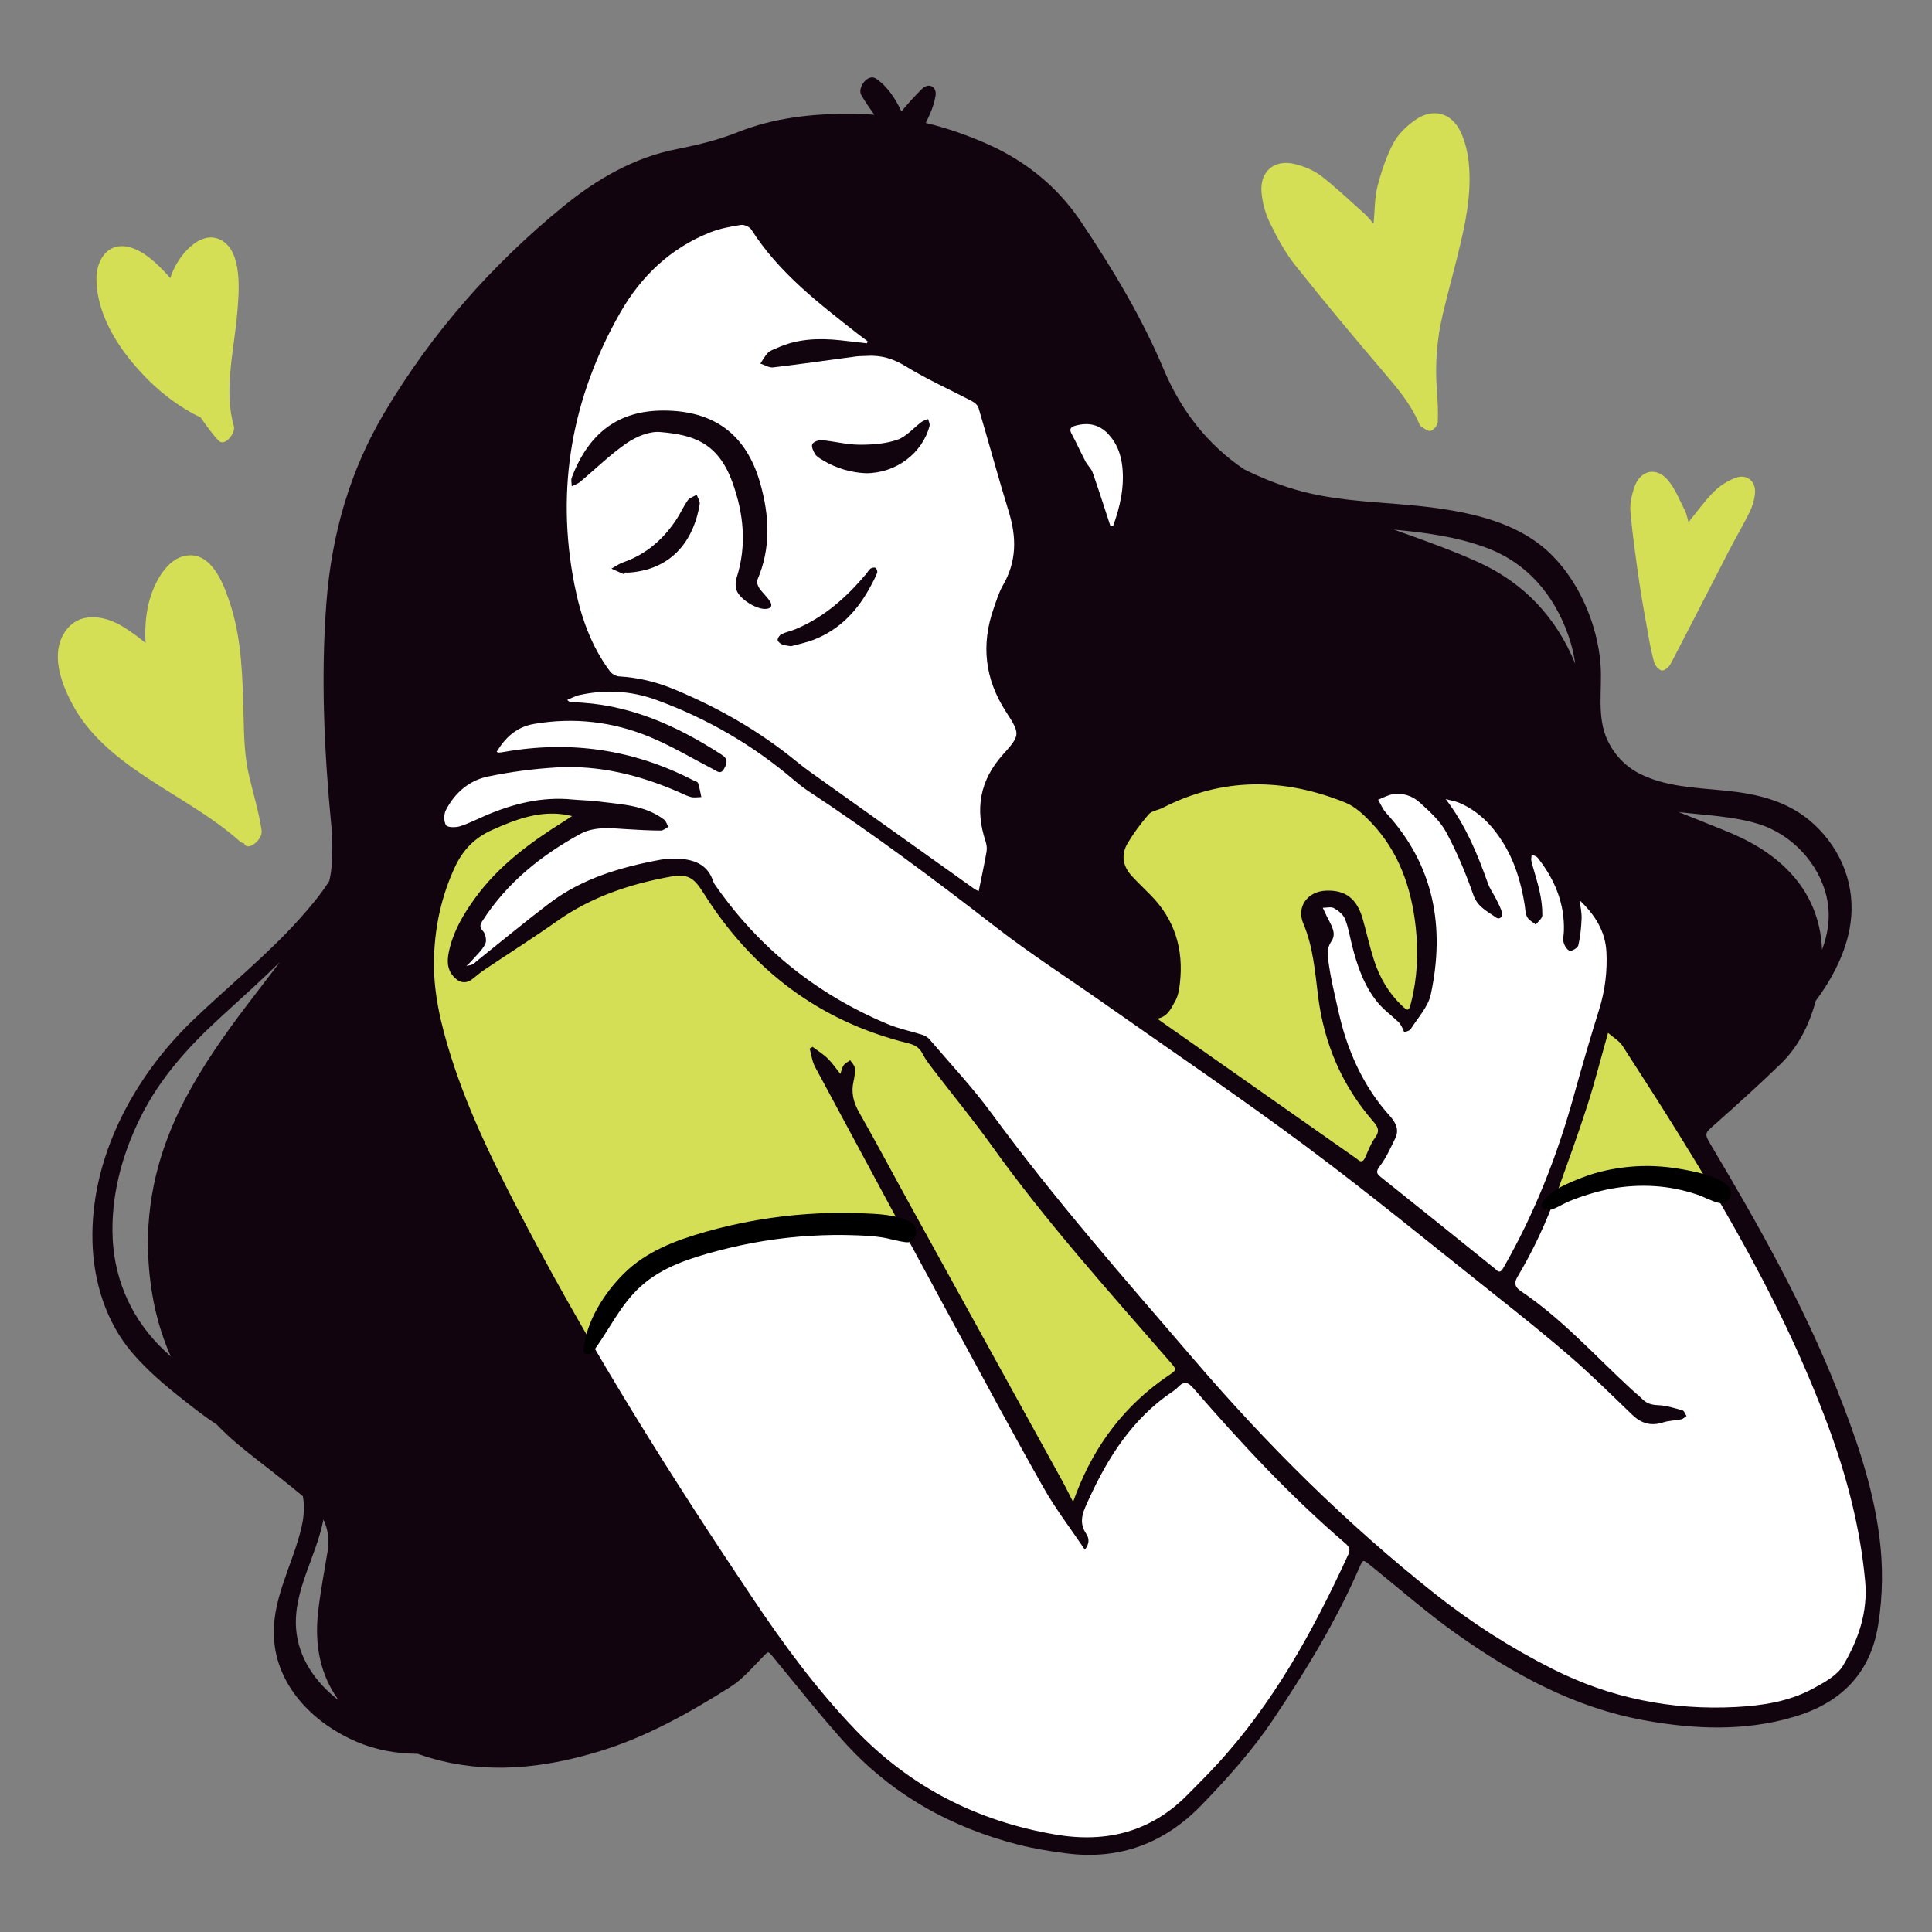<?xml version="1.0" encoding="UTF-8" standalone="no"?>
<!DOCTYPE svg PUBLIC "-//W3C//DTD SVG 1.1//EN" "http://www.w3.org/Graphics/SVG/1.1/DTD/svg11.dtd">
<svg width="100%" height="100%" viewBox="0 0 340 340" version="1.1" xmlns="http://www.w3.org/2000/svg" xmlns:xlink="http://www.w3.org/1999/xlink" xml:space="preserve" xmlns:serif="http://www.serif.com/" style="fill-rule:evenodd;clip-rule:evenodd;stroke-linejoin:round;stroke-miterlimit:2;">
    <rect x="0" y="0" width="340" height="340" fill="#808080" stroke="none"/>
    <g transform="matrix(1,0,0,1,-2742,-314)">
        <g id="img_1-3" transform="matrix(1.06,0,0,1.087,-164.941,-27.489)">
            <rect x="2742.93" y="314.165" width="320.817" height="312.795" style="fill:none;"/>
            <g transform="matrix(0.944,0,0,0.92,2717.84,-17.399)">
                <g>
                    <g transform="matrix(1,0,0,-1,47.472,704.364)">
                        <path d="M57.09,222.701C57.09,222.701 63.376,280.533 78.462,293.105C93.549,305.677 123.721,311.963 123.721,311.963L148.866,295.619C148.866,295.619 176.524,275.504 181.553,265.446C186.582,255.389 190.353,241.559 196.639,242.816C202.925,244.074 228.228,244.856 240.496,229.274C245.67,222.701 253.213,216.415 253.213,216.415L260.757,206.358C260.757,206.358 275.843,198.814 279.615,195.043C283.386,191.271 299.73,186.242 290.93,173.67C282.129,161.098 275.843,156.069 275.843,156.069L276.234,147.336L278.357,138.469C278.357,138.469 306.016,98.238 307.273,78.123C308.53,58.008 311.045,51.722 293.444,41.664C293.444,41.664 254.1,36.972 226.627,66.976L218.689,72.541C218.689,72.541 208.478,47.06 194.702,34.619C194.702,34.619 184.696,14.634 158.295,20.92C158.295,20.92 130.636,27.206 113.035,56.122C95.434,85.037 57.718,110.181 57.718,110.181L43.889,144.126L45.146,181.842L55.204,214.529L57.09,222.701Z" style="fill:white;fill-rule:nonzero;"/>
                    </g>
                    <g transform="matrix(1,0,0,-1,48.346,729.114)">
                        <path d="M115.615,196.91C109.749,203.812 101.984,216.236 99.396,215.89C96.807,215.545 80.76,213.647 76.102,209.16C71.443,204.674 60.573,196.392 59.193,197.6C57.812,198.808 59.537,207.781 64.196,212.094C68.854,216.408 82.314,225.899 82.314,225.899C82.314,225.899 74.376,226.933 70.925,225.899C67.474,224.863 58.675,220.549 57.985,220.549C57.294,220.549 47.287,198.808 47.287,198.808C47.287,198.808 67.302,143.593 67.302,142.385C67.302,141.178 80.07,124.267 80.07,124.267C80.07,124.267 76.965,142.385 98.187,149.115C119.41,155.843 139.082,150.667 139.082,150.667L166.516,101.836C166.516,101.836 171.348,114.95 175.834,119.437C180.319,123.923 185.841,127.028 185.841,127.028L139.426,185.522C139.426,185.522 121.481,190.008 115.615,196.91" style="fill:rgb(212,223,86);fill-rule:nonzero;"/>
                    </g>
                    <g transform="matrix(1,0,0,-1,73.232,656.824)">
                        <path d="M190.115,159.475L158.539,168.448L144.045,157.75L153.88,116.166L191.84,90.974C191.84,90.974 197.707,95.633 196.155,98.739C194.601,101.845 186.664,110.644 185.974,119.963C185.284,129.28 181.315,135.664 182.523,137.216C183.731,138.769 188.563,139.805 189.597,137.734C190.633,135.664 192.186,126.173 194.601,123.24C197.017,120.307 200.468,117.719 200.468,117.719C200.468,117.719 207.543,128.417 204.092,136.699C200.641,144.981 190.115,159.475 190.115,159.475" style="fill:rgb(212,223,86);fill-rule:nonzero;"/>
                    </g>
                    <g transform="matrix(1,0,0,-1,89.301,704.058)">
                        <path d="M223.567,169.611C223.049,169.267 219.598,166.506 219.598,166.506L206.522,127.275C206.845,128.203 209.536,134.901 220.288,136.827C231.85,138.898 241.339,131.824 241.339,131.824C241.339,131.824 224.085,169.956 223.567,169.611" style="fill:rgb(212,223,86);fill-rule:nonzero;"/>
                    </g>
                    <g transform="matrix(1,0,0,-1,37.427,686.967)">
                        <path d="M319.1,56.292C317.924,65.271 314.949,73.754 311.629,82.128C305.694,97.1 297.827,111.075 289.615,124.873C288.244,127.179 288.334,127.082 290.285,128.81C294.159,132.241 297.996,135.72 301.713,139.319C304.802,142.31 306.697,146.051 307.848,150.194C307.872,150.277 307.891,150.36 307.914,150.444C310.44,153.836 312.493,157.574 313.557,161.662C315.251,168.163 313.687,174.692 309.307,179.78C305.208,184.54 300.037,186.423 293.94,187.224C288.43,187.948 282.329,187.811 277.223,190.29C274.602,191.563 272.57,193.641 271.322,196.267C269.363,200.384 270.386,205.101 270.086,209.485C269.584,216.806 266.098,224.842 260.581,229.771C255.203,234.577 247.734,236.295 240.783,237.227C232.626,238.32 224.154,238.098 216.217,240.477C213.156,241.393 210.196,242.59 207.346,244.013C201.135,248.245 196.41,254.049 193.234,261.61C189.399,270.74 184.268,279.249 178.755,287.493C174.555,293.774 168.882,298.322 162.012,301.338C158.551,302.857 155.017,304.071 151.408,304.946C152.155,306.481 152.852,308.03 153.124,309.745C153.381,311.349 151.915,312.111 150.718,310.923C149.455,309.669 148.258,308.35 147.129,306.976C146.049,309.195 144.778,311.266 142.683,312.734C141.24,313.745 139.308,311.15 140.066,309.839C140.759,308.642 141.553,307.513 142.35,306.387C140.857,306.5 139.351,306.555 137.831,306.545C131.171,306.574 124.567,305.796 118.404,303.346C114.844,301.93 111.29,301.069 107.578,300.337C100.047,298.852 93.544,295.064 87.663,290.266C75.073,279.992 64.494,267.946 56.185,253.949C50.085,243.671 46.92,232.526 46.001,220.635C44.98,207.415 45.608,194.257 46.873,181.096C47.101,178.733 47.082,176.315 46.883,173.948C46.813,173.121 46.677,172.316 46.49,171.53C44.945,169.106 43.068,166.877 41.152,164.749C35.382,158.341 28.666,152.964 22.466,147.001C12.044,136.98 4.435,122.75 4.852,107.981C5.05,100.958 7.254,93.853 11.88,88.466C14.53,85.378 17.659,82.731 20.849,80.222C22.774,78.708 24.678,77.217 26.703,75.895C27.791,74.758 28.958,73.659 30.206,72.6C32.72,70.466 35.381,68.506 37.957,66.444C39.265,65.4 40.576,64.359 41.856,63.283C42.154,61.592 42.058,59.814 41.662,58.036C40.113,51.103 36.106,44.94 36.826,37.599C37.626,29.411 44.003,23.202 51.277,20.08C54.781,18.576 58.402,17.982 62.056,17.948C62.794,17.684 63.536,17.439 64.28,17.221C74.22,14.314 84.096,15.388 93.866,18.346C102.228,20.878 109.762,25.118 117.074,29.743C119.191,31.082 120.895,33.11 122.674,34.931C123.781,36.067 123.624,36.109 124.671,34.837C128.757,29.882 132.735,24.826 137.03,20.056C145.342,10.822 155.766,5 167.748,1.945C170.494,1.245 173.319,0.797 176.133,0.432C185.496,-0.782 193.41,2.21 199.926,8.954C204.506,13.693 208.891,18.591 212.574,24.097C218.246,32.577 223.553,41.251 227.621,50.634C228.308,52.215 228.276,52.189 229.633,51.095C234.683,47.026 239.563,42.716 244.849,38.978C254.851,31.905 265.498,26.072 277.771,23.845C286.554,22.252 295.337,21.884 303.984,24.412C312.132,26.795 317.523,31.885 318.908,40.65C319.733,45.872 319.783,51.089 319.1,56.292M32.092,149.796C28.025,144.444 24.164,138.96 21.045,132.982C16.557,124.381 14.219,115.28 14.657,105.548C14.944,99.173 16.225,93.259 18.626,87.873C18.254,88.207 17.886,88.544 17.522,88.885C12.007,94.076 8.789,100.932 8.408,108.52C8.037,115.928 9.999,123.306 13.272,129.911C16.733,136.891 21.7,142.373 27.404,147.594C30.9,150.795 34.427,153.957 37.802,157.269C35.9,154.777 33.988,152.291 32.092,149.796M40.66,40C40.181,46.714 44.232,52.711 45.47,59.169C46.291,57.478 46.527,55.572 46.183,53.466C45.613,49.986 44.95,46.516 44.542,43.018C43.836,36.928 45.01,31.661 48.152,27.37C44.097,30.461 41.027,34.848 40.66,40M297.71,181.624C303.639,179.845 308.564,174.642 309.879,168.546C310.558,165.406 310.116,162.338 309.033,159.447C308.687,168.057 303.825,174.853 294.681,179.218C292.58,180.22 290.383,181.026 288.226,181.911C286.761,182.511 285.285,183.09 283.816,183.681C288.467,183.104 293.202,182.977 297.71,181.624M250.042,230.174C257.194,227.49 261.894,221.905 264.405,214.776C264.995,213.097 265.378,211.449 265.625,209.787C262.299,217.901 256.663,223.967 248.598,227.641C244.054,229.71 239.325,231.39 234.616,233.073C234.322,233.177 234.027,233.278 233.733,233.382C239.272,232.859 244.831,232.13 250.042,230.174M233.568,186.815C235.353,187.102 237.049,186.488 238.315,185.328C240.014,183.773 241.845,182.144 242.911,180.163C244.816,176.629 246.389,172.879 247.709,169.084C248.453,166.948 250.182,166.222 251.69,165.116C252.266,164.694 252.896,165.196 252.753,165.889C252.587,166.696 252.162,167.461 251.79,168.215C251.299,169.211 250.618,170.131 250.25,171.167C248.418,176.33 246.35,181.36 242.855,185.948C243.662,185.732 244.511,185.611 245.27,185.283C248.517,183.881 250.907,181.474 252.774,178.542C254.948,175.127 256.099,171.33 256.731,167.358C256.846,166.628 256.839,165.819 257.173,165.2C257.472,164.646 258.165,164.301 258.684,163.864C259.09,164.407 259.828,164.944 259.837,165.492C259.86,166.899 259.66,168.332 259.359,169.714C258.972,171.488 258.38,173.215 257.926,174.975C257.827,175.357 257.941,175.793 257.958,176.206C258.318,176.017 258.794,175.918 259.024,175.625C261.997,171.848 263.782,167.633 263.628,162.734C263.606,162.052 263.414,161.328 263.586,160.701C263.739,160.139 264.235,159.34 264.674,159.275C265.136,159.206 266.069,159.799 266.171,160.246C266.52,161.779 266.685,163.372 266.743,164.95C266.783,166.011 266.525,167.082 266.4,168.15C269.034,165.648 270.927,162.749 271.109,159.037C271.278,155.604 270.865,152.249 269.829,148.938C268.249,143.892 266.778,138.809 265.365,133.712C262.437,123.147 258.464,113.019 252.999,103.492C252.577,102.755 252.266,102.548 251.645,103.195C251.528,103.317 251.389,103.419 251.255,103.527C244.697,108.806 238.149,114.1 231.56,119.342C230.693,120.031 230.474,120.336 231.271,121.377C232.396,122.848 233.164,124.606 233.983,126.292C234.75,127.876 233.956,129.165 232.927,130.31C229.365,134.273 226.926,138.891 225.264,143.893C224.317,146.741 223.743,149.718 223.075,152.652C222.686,154.363 222.391,156.099 222.15,157.838C221.999,158.928 222.033,159.89 222.779,160.995C223.715,162.385 222.628,163.917 221.948,165.291C221.696,165.799 221.464,166.317 221.222,166.83C221.89,166.827 222.688,167.053 223.195,166.765C223.965,166.33 224.81,165.652 225.13,164.873C225.725,163.415 225.968,161.812 226.357,160.268C227.264,156.655 228.461,153.144 230.84,150.217C231.895,148.918 233.299,147.904 234.526,146.741C234.771,146.508 234.953,146.196 235.119,145.896C235.291,145.584 235.41,145.243 235.552,144.915C235.936,145.095 236.49,145.17 236.681,145.473C237.94,147.479 239.756,149.398 240.225,151.595C242.749,163.43 240.819,174.304 232.37,183.518C231.766,184.174 231.419,185.065 230.954,185.846C231.823,186.18 232.668,186.671 233.568,186.815M186.909,178.195C187.978,179.994 189.24,181.702 190.613,183.281C191.146,183.894 192.241,183.993 193.039,184.403C203.615,189.835 214.387,189.709 225.205,185.337C226.911,184.648 228.423,183.215 229.728,181.843C234.639,176.68 236.832,170.292 237.58,163.342C238.057,158.9 237.857,154.48 236.75,150.128C236.369,148.627 236.219,148.57 235.087,149.659C232.782,151.876 231.218,154.581 230.243,157.59C229.472,159.967 228.944,162.419 228.264,164.826C227.238,168.449 225.207,169.996 221.758,169.844C218.548,169.702 216.552,167.002 217.801,164.056C219.553,159.93 219.856,155.561 220.404,151.235C221.457,142.93 224.593,135.57 230.083,129.253C230.928,128.281 231.304,127.587 230.437,126.394C229.681,125.351 229.213,124.088 228.684,122.894C228.325,122.088 227.908,122.013 227.292,122.587C227.21,122.664 227.112,122.727 227.019,122.792C215.618,130.801 204.216,138.81 192.814,146.819C192.631,146.948 192.452,147.085 192.13,147.323C193.977,147.664 194.566,149.172 195.27,150.404C195.784,151.304 195.969,152.448 196.092,153.508C196.79,159.504 195.211,164.769 190.9,169.111C189.818,170.2 188.711,171.268 187.666,172.391C186.047,174.131 185.701,176.161 186.909,178.195M177.734,251.672C179.946,252.278 181.906,251.91 183.512,250.187C185.01,248.583 185.733,246.619 185.966,244.487C186.366,240.847 185.574,237.381 184.342,233.998L183.898,233.95C182.859,237.112 181.854,240.287 180.753,243.427C180.506,244.129 179.86,244.679 179.504,245.356C178.658,246.965 177.916,248.631 177.052,250.23C176.568,251.125 176.935,251.453 177.734,251.672M97.631,271.491C101.287,277.925 106.48,282.906 113.479,285.689C115.197,286.372 117.075,286.715 118.913,287.003C119.479,287.091 120.426,286.651 120.739,286.16C125.55,278.605 132.511,273.263 139.411,267.852C139.985,267.401 140.579,266.975 141.163,266.537C141.132,266.414 141.101,266.289 141.068,266.165C139.503,266.345 137.937,266.535 136.371,266.701C132.529,267.108 128.751,266.972 125.167,265.309C124.651,265.07 124.043,264.907 123.666,264.523C123.125,263.971 122.758,263.25 122.317,262.601C123.063,262.361 123.843,261.84 124.551,261.924C129.406,262.497 134.245,263.202 139.093,263.847C139.71,263.93 140.342,263.907 140.966,263.95C143.473,264.122 145.639,263.495 147.862,262.127C151.623,259.814 155.692,258.002 159.609,255.936C160.05,255.704 160.547,255.256 160.679,254.809C162.486,248.701 164.149,242.551 166.02,236.464C167.391,232.001 167.392,227.769 164.996,223.623C164.265,222.357 163.831,220.907 163.343,219.513C161.113,213.139 161.783,207.118 165.464,201.403C168.045,197.395 168.08,197.265 164.945,193.761C160.891,189.23 160.043,184.19 161.916,178.532C162.106,177.961 162.191,177.287 162.09,176.701C161.689,174.412 161.192,172.138 160.71,169.755C160.43,169.9 160.171,169.994 159.955,170.149C150.365,176.978 140.777,183.811 131.195,190.65C130.363,191.244 129.546,191.864 128.755,192.513C122.191,197.896 114.912,202.072 107.084,205.309C104.017,206.577 100.825,207.354 97.488,207.548C96.927,207.581 96.215,207.973 95.875,208.425C92.464,212.992 90.678,218.267 89.6,223.77C86.293,240.666 89.17,256.596 97.631,271.491M225.714,53.028C219.564,39.629 212.529,26.792 202.429,15.875C200.808,14.122 199.108,12.439 197.432,10.736C190.981,4.189 183.148,2.23 174.257,3.736C160.468,6.073 148.674,12.087 138.937,22.266C132.169,29.342 126.424,37.172 121.009,45.254C106.721,66.583 93.03,88.283 81.083,111.036C76.028,120.661 71.132,130.368 67.86,140.784C66.081,146.448 64.713,152.201 64.919,158.204C65.108,163.727 66.273,169.02 68.618,174.048C69.999,177.012 72.08,179.154 75.1,180.507C79.195,182.341 83.299,183.936 87.915,183.232C88.229,183.185 88.538,183.107 89.208,182.971C88.471,182.494 88.025,182.198 87.571,181.914C81.704,178.235 76.191,174.15 72.08,168.451C70.17,165.805 68.508,163.024 67.7,159.828C67.232,157.975 66.971,156.096 68.53,154.544C69.592,153.488 70.725,153.477 71.842,154.426C72.486,154.973 73.154,155.501 73.854,155.971C78.105,158.825 82.433,161.569 86.613,164.523C92.609,168.758 99.358,171.001 106.467,172.302C109.566,172.869 110.625,172.122 112.301,169.451C120.814,155.888 132.685,146.845 148.329,142.992C149.546,142.693 150.318,142.197 150.889,141.068C151.447,139.963 152.256,138.976 153.016,137.984C156.337,133.646 159.815,129.423 162.987,124.98C172.567,111.565 183.59,99.354 194.359,86.927C195.615,85.477 195.579,85.533 194.007,84.464C186.429,79.306 181.151,72.338 177.88,63.809C177.722,63.394 177.571,62.976 177.313,62.284C176.59,63.687 176.008,64.892 175.363,66.061C166.495,82.158 157.613,98.247 148.746,114.345C145.726,119.827 142.795,125.359 139.701,130.799C138.687,132.583 138.238,134.311 138.704,136.308C138.884,137.077 138.991,137.901 138.912,138.677C138.864,139.141 138.391,139.561 138.108,140.001C137.721,139.719 137.238,139.507 136.972,139.138C136.684,138.741 136.598,138.197 136.381,137.597C135.613,138.553 134.968,139.524 134.151,140.32C133.36,141.092 132.392,141.684 131.503,142.354C131.33,142.258 131.156,142.159 130.983,142.061C131.289,140.983 131.411,139.806 131.929,138.839C140.106,123.598 148.316,108.373 156.554,93.166C161.704,83.661 166.819,74.135 172.146,64.728C174.262,60.993 176.906,57.558 179.385,53.875C180.21,54.941 180.178,55.839 179.595,56.715C178.585,58.234 178.726,59.676 179.444,61.323C182.715,68.824 186.787,75.72 193.464,80.751C194.236,81.332 195.116,81.805 195.778,82.489C196.899,83.648 197.575,83.315 198.537,82.206C206.856,72.61 215.488,63.314 225.148,55.029C225.811,54.459 226.159,53.998 225.714,53.028M312.726,33.479C311.652,31.686 309.356,30.466 307.39,29.402C303.208,27.142 298.563,26.431 293.88,26.184C282.567,25.588 271.808,27.754 261.668,32.866C254.275,36.593 247.351,41.028 240.86,46.18C225.426,58.43 211.53,72.23 198.706,87.173C186.477,101.422 174.069,115.511 162.958,130.684C159.639,135.217 155.76,139.341 152.112,143.63C151.802,143.995 151.337,144.308 150.883,144.455C148.845,145.115 146.71,145.525 144.745,146.348C132.369,151.534 122.258,159.578 114.542,170.587C114.347,170.865 114.127,171.149 114.025,171.465C113.121,174.28 110.923,175.244 108.255,175.443C107.13,175.526 105.962,175.509 104.857,175.306C97.805,174.006 90.985,172.019 85.175,167.602C80.829,164.296 76.626,160.805 72.36,157.396C72.139,157.217 71.947,156.974 71.695,156.867C71.357,156.724 70.974,156.683 70.609,156.598C70.862,156.834 71.136,157.049 71.361,157.308C72.242,158.32 73.281,159.251 73.906,160.405C74.211,160.972 74.01,162.212 73.556,162.698C72.861,163.445 73.014,163.871 73.458,164.562C77.763,171.247 83.763,176.064 90.631,179.819C93.137,181.188 96.055,180.835 98.848,180.658C100.835,180.531 102.824,180.427 104.813,180.417C105.255,180.415 105.699,180.849 106.143,181.082C105.881,181.52 105.722,182.091 105.344,182.375C101.934,184.942 97.81,185.014 93.828,185.538C92.307,185.738 90.762,185.739 89.233,185.889C83.814,186.421 78.743,185.126 73.825,182.997C72.364,182.365 70.937,181.617 69.422,181.159C68.668,180.932 67.271,180.956 67.019,181.377C66.62,182.043 66.63,183.299 67.007,184.027C68.57,187.044 71.077,189.235 74.376,189.923C78.362,190.754 82.447,191.296 86.513,191.53C93.979,191.957 101.081,190.19 107.904,187.221C108.635,186.905 109.349,186.51 110.112,186.319C110.684,186.177 111.325,186.305 111.935,186.312C111.752,187.14 111.624,187.987 111.353,188.784C111.272,189.02 110.788,189.122 110.485,189.279C99.947,194.721 88.837,196.317 77.178,194.249C76.899,194.199 76.616,194.16 76.334,194.142C76.234,194.136 76.128,194.206 75.932,194.273C77.473,196.829 79.466,198.666 82.512,199.187C89.548,200.396 96.394,199.587 102.927,196.868C106.744,195.279 110.33,193.133 114.01,191.217C114.712,190.851 115.345,190.205 115.959,191.341C116.473,192.297 116.657,193.025 115.515,193.765C107.464,198.99 98.933,202.796 89.132,203.006C88.914,203.009 88.697,203.056 88.345,203.412C89.075,203.707 89.783,204.116 90.542,204.279C95.099,205.266 99.625,205.015 103.993,203.42C112.837,200.191 120.886,195.55 128.067,189.435C128.888,188.736 129.727,188.045 130.626,187.451C141.986,179.964 152.882,171.847 163.627,163.502C169.814,158.697 176.439,154.457 182.851,149.94C194.713,141.586 206.735,133.448 218.365,124.781C229.537,116.456 240.313,107.599 251.227,98.929C255.854,95.252 260.477,91.557 264.939,87.682C268.629,84.478 272.101,81.019 275.626,77.627C277.212,76.102 278.927,75.567 281.073,76.267C282.085,76.596 283.204,76.586 284.258,76.806C284.598,76.877 284.886,77.191 285.197,77.393C284.966,77.737 284.798,78.3 284.493,78.387C283.085,78.784 281.648,79.239 280.205,79.302C279.094,79.348 278.235,79.571 277.462,80.339C276.857,80.94 276.182,81.468 275.555,82.046C269.162,87.936 263.34,94.469 256.067,99.369C255.081,100.033 254.771,100.718 255.465,101.882C258.264,106.582 260.564,111.531 262.408,116.681C264.227,121.761 266.077,126.835 267.73,131.97C269.069,136.126 270.136,140.368 271.395,144.823C272.343,143.991 273.37,143.417 273.935,142.543C287.755,121.17 301.251,99.621 310.13,75.575C313.398,66.73 315.765,57.663 316.621,48.26C317.108,42.92 315.404,37.945 312.726,33.479" style="fill:rgb(18,4,14);fill-rule:nonzero;"/>
                    </g>
                    <g transform="matrix(1,0,0,-1,79.487,440.371)">
                        <path d="M188.099,40.622C188.328,43.041 188.274,45.186 188.786,47.185C189.456,49.799 190.332,52.425 191.584,54.8C192.419,56.385 193.893,57.786 195.382,58.842C198.52,61.066 201.843,60.183 203.443,56.702C204.232,54.987 204.684,53.028 204.859,51.14C205.354,45.803 204.251,40.614 202.987,35.465C202.106,31.878 201.129,28.314 200.277,24.72C199.233,20.321 198.877,15.86 199.229,11.342C199.374,9.473 199.474,7.588 199.384,5.721C199.356,5.155 198.713,4.353 198.175,4.163C197.742,4.011 197.008,4.567 196.475,4.913C196.222,5.077 196.105,5.475 195.966,5.784C194.496,9.039 192.244,11.722 189.946,14.418C184.639,20.644 179.387,26.924 174.303,33.331C172.519,35.578 171.126,38.187 169.861,40.779C169.059,42.426 168.544,44.326 168.39,46.154C168.081,49.834 170.669,52.006 174.242,51.117C175.864,50.714 177.555,50.044 178.863,49.038C181.551,46.967 184.01,44.6 186.544,42.332C187.042,41.886 187.452,41.34 188.099,40.622" style="fill:rgb(212,223,86);fill-rule:nonzero;"/>
                    </g>
                    <g transform="matrix(1,0,0,-1,92.761,532.701)">
                        <path d="M230.212,80.432C231.786,82.353 233.1,84.225 234.699,85.809C235.752,86.853 237.128,87.72 238.519,88.235C240.481,88.959 242.086,87.61 241.904,85.518C241.807,84.411 241.478,83.266 240.99,82.268C239.844,79.922 238.504,77.672 237.306,75.351C233.893,68.743 230.529,62.11 227.086,55.518C226.797,54.965 226.02,54.27 225.542,54.32C225.026,54.376 224.342,55.158 224.173,55.748C223.677,57.491 223.363,59.289 223.043,61.076C222.504,64.085 221.954,67.095 221.519,70.119C220.939,74.158 220.355,78.202 219.998,82.263C219.874,83.682 220.222,85.227 220.693,86.596C221.731,89.606 224.596,90.227 226.634,87.771C227.905,86.239 228.657,84.268 229.579,82.463C229.88,81.876 229.984,81.187 230.212,80.432" style="fill:rgb(212,223,86);fill-rule:nonzero;"/>
                    </g>
                    <g transform="matrix(1,0,0,-1,54.659,514.184)">
                        <path d="M88.147,81.548C96.999,81.506 102.612,77.312 105.042,68.8C106.674,63.089 106.98,57.389 104.558,51.763C104.395,51.389 104.615,50.712 104.878,50.324C105.447,49.486 106.245,48.798 106.789,47.946C107.308,47.132 106.871,46.66 105.961,46.638C104.291,46.599 101.437,48.377 100.895,49.945C100.674,50.587 100.685,51.427 100.894,52.081C102.731,57.814 102.156,63.461 100.147,68.974C97.598,75.97 93.189,77.286 87.463,77.769C85.554,77.931 83.251,76.962 81.596,75.827C78.669,73.82 76.112,71.278 73.374,68.993C72.962,68.648 72.405,68.476 71.914,68.226C71.906,68.734 71.742,69.301 71.909,69.743C74.933,77.737 80.251,81.586 88.147,81.548" style="fill:rgb(18,4,14);fill-rule:nonzero;"/>
                    </g>
                    <g transform="matrix(1,0,0,-1,63.318,491.518)">
                        <path d="M114.979,47.851C112.498,47.954 109.831,48.659 107.397,50.147C106.915,50.441 106.36,50.743 106.069,51.19C105.736,51.707 105.36,52.52 105.555,52.96C105.74,53.376 106.661,53.721 107.221,53.671C109.427,53.473 111.617,52.881 113.815,52.87C116.054,52.857 118.411,53.022 120.501,53.737C122.104,54.288 123.359,55.832 124.795,56.897C125.116,57.134 125.547,57.22 125.928,57.374C126.018,56.978 126.266,56.541 126.176,56.191C124.949,51.4 120.288,47.836 114.979,47.851" style="fill:rgb(18,4,14);fill-rule:nonzero;"/>
                    </g>
                    <g transform="matrix(1,0,0,-1,56.101,519.878)">
                        <path d="M79.689,58.418C78.94,58.754 78.19,59.089 77.441,59.426C78.125,59.8 78.774,60.276 79.5,60.53C83.594,61.957 86.645,64.651 88.97,68.229C89.65,69.275 90.145,70.448 90.875,71.453C91.211,71.915 91.91,72.113 92.446,72.431C92.632,71.88 93.05,71.292 92.97,70.783C92.082,65.179 88.707,59.368 80.663,58.74C80.382,58.717 80.096,58.736 79.812,58.736C79.771,58.63 79.73,58.524 79.689,58.418" style="fill:rgb(18,4,14);fill-rule:nonzero;"/>
                    </g>
                    <g transform="matrix(1,0,0,-1,62.082,542.645)">
                        <path d="M103.049,68.54C102.307,68.679 101.825,68.684 101.429,68.872C101.113,69.021 100.676,69.409 100.695,69.659C100.723,70.018 101.043,70.507 101.37,70.661C102.185,71.047 103.096,71.222 103.931,71.574C108.924,73.681 112.828,77.184 116.273,81.267C116.528,81.57 116.708,81.962 117.016,82.187C117.241,82.354 117.704,82.455 117.904,82.33C118.111,82.201 118.287,81.71 118.202,81.478C117.93,80.737 117.545,80.035 117.177,79.332C114.894,74.964 111.727,71.502 107.041,69.68C105.68,69.151 104.222,68.868 103.049,68.54" style="fill:rgb(18,4,14);fill-rule:nonzero;"/>
                    </g>
                    <g transform="matrix(1,0,0,-1,36.183,577.083)">
                        <path d="M32.736,68.315C32.514,68.32 32.29,68.388 32.094,68.565C26.807,73.287 20.475,76.552 14.646,80.522C9.975,83.709 5.403,87.507 2.67,92.556C0.795,96.017 -1.118,100.884 0.791,104.704C2.998,109.117 7.752,108.652 11.354,106.476C12.766,105.62 14.131,104.628 15.438,103.534C15.288,105.62 15.43,107.714 15.775,109.604C16.44,113.242 19.054,119.18 23.552,118.975C27.523,118.793 29.454,113.164 30.432,110.059C32.363,103.94 32.5,97.269 32.658,90.904C32.75,87.283 32.795,83.759 33.624,80.213C34.376,76.976 35.373,73.815 35.842,70.514C36.074,68.911 33.273,66.694 32.736,68.315" style="fill:rgb(212,223,86);fill-rule:nonzero;"/>
                    </g>
                    <g transform="matrix(1,0,0,-1,37.572,460.42)">
                        <path d="M30.149,44.758C29.602,38.396 27.749,31.275 29.584,24.987C29.902,23.908 28.009,21.312 26.88,22.496C25.687,23.749 24.722,25.164 23.728,26.562C18.456,29.099 13.926,33.196 10.437,37.864C7.629,41.625 5.369,46.329 5.402,51.128C5.425,53.773 6.891,56.741 9.887,56.719C12.674,56.701 15.333,54.324 17.144,52.453C17.573,52.016 17.983,51.552 18.383,51.083C18.629,51.852 18.948,52.599 19.334,53.309C20.687,55.8 23.815,59.341 27.039,57.922C31.274,56.055 30.449,48.3 30.149,44.758" style="fill:rgb(212,223,86);fill-rule:nonzero;"/>
                    </g>
                    <g transform="matrix(1,0,0,-1,55.099,757.784)">
                        <path d="M75.157,159.474C78.063,163.332 79.944,167.719 83.608,171.033C87.406,174.466 92.34,176.009 97.195,177.296C102.532,178.711 107.994,179.597 113.506,179.924C116.248,180.087 118.997,180.116 121.741,180.005C123.108,179.95 124.483,179.876 125.838,179.676C127.343,179.456 128.78,178.956 130.29,178.79C132.192,178.581 132.687,181.362 131.221,182.231C128.714,183.715 125.161,183.777 122.32,183.895C119.189,184.026 116.046,183.972 112.919,183.752C106.882,183.328 100.874,182.296 95.051,180.639C89.789,179.139 84.61,177.218 80.654,173.294C77.158,169.826 74.031,164.888 73.547,159.91C73.454,158.956 74.707,158.876 75.157,159.474" style="fill-rule:nonzero;"/>
                    </g>
                    <g transform="matrix(1,0,0,-1,89.57,725.701)">
                        <path d="M208.776,152.356C209.971,152.54 211.013,153.293 212.106,153.782C213.304,154.319 214.544,154.732 215.795,155.126C218.33,155.923 220.914,156.433 223.57,156.589C226.121,156.738 228.694,156.596 231.202,156.092C232.453,155.84 233.688,155.512 234.898,155.105C236.173,154.677 237.391,153.963 238.688,153.641C240.76,153.127 241.604,155.722 240.057,156.891C237.935,158.495 234.498,159.164 231.923,159.609C229.008,160.112 226.04,160.265 223.091,159.991C220.251,159.727 217.39,159.135 214.727,158.098C212.458,157.213 209.047,155.889 207.711,153.742C207.233,152.974 208.019,152.239 208.776,152.356" style="fill-rule:nonzero;"/>
                    </g>
                </g>
            </g>
        </g>
    </g>
</svg>
